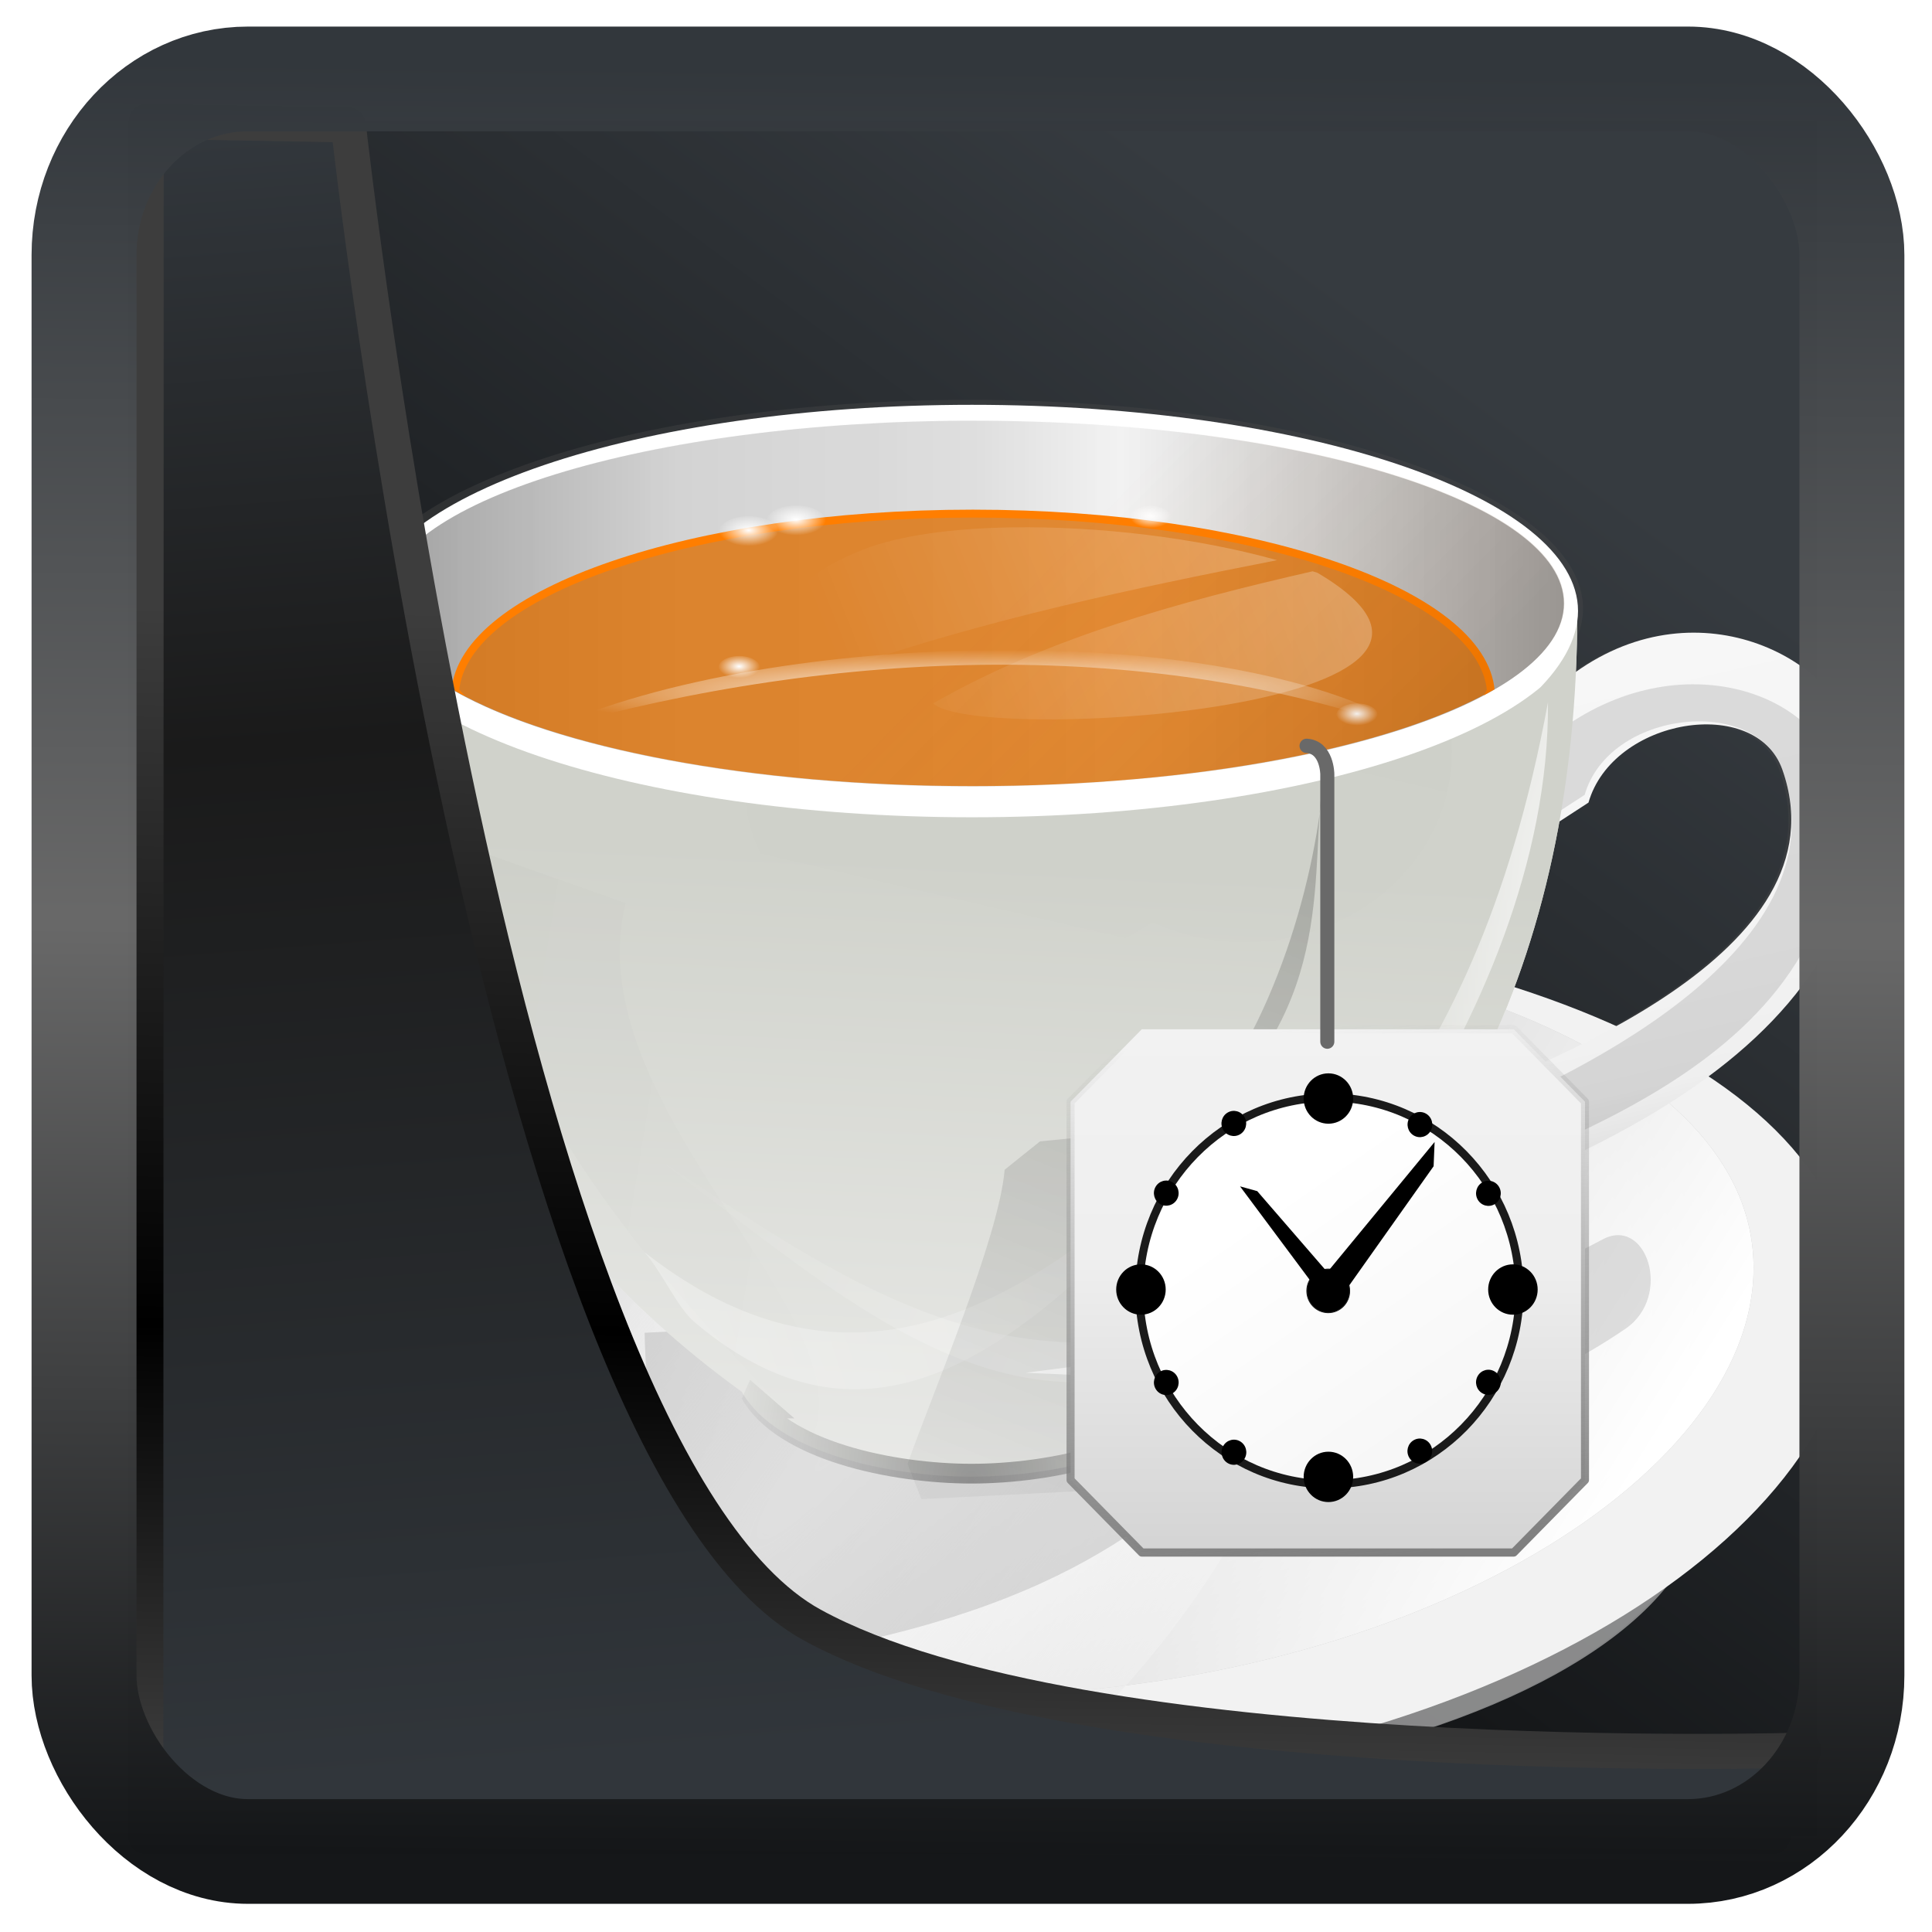 <?xml version="1.0" encoding="UTF-8" standalone="no"?>
<!-- Created with Inkscape (http://www.inkscape.org/) -->

<svg
   width="32"
   height="32"
   version="1.1"
   viewBox="0 0 32 32"
   id="svg22"
   xmlns:xlink="http://www.w3.org/1999/xlink"
   xmlns="http://www.w3.org/2000/svg"
   xmlns:svg="http://www.w3.org/2000/svg">
  <defs
     id="defs12">
    <linearGradient
       id="linearGradient917">
      <stop
         style="stop-color:#000000;stop-opacity:0.996"
         offset="0"
         id="stop913" />
      <stop
         style="stop-color:#353a3f;stop-opacity:0.996"
         offset="1"
         id="stop915" />
    </linearGradient>
    <linearGradient
       id="linearGradient1005-3-3"
       x1="5.253"
       x2="9.382"
       y1="15.383"
       y2="2.942"
       gradientTransform="matrix(1,0,0,1,1.632,-0.617)"
       gradientUnits="userSpaceOnUse">
      <stop
         stop-color="#fa8200"
         offset="0"
         id="stop2" />
      <stop
         stop-color="#ff9600"
         offset=".37"
         id="stop4" />
      <stop
         stop-color="#ffb400"
         offset="1"
         id="stop6" />
    </linearGradient>
    <filter
       id="filter4014"
       x="-0.062"
       y="-0.058"
       width="1.125"
       height="1.115"
       color-interpolation-filters="sRGB">
      <feGaussianBlur
         stdDeviation="1.094"
         id="feGaussianBlur9" />
    </filter>
    <linearGradient
       xlink:href="#linearGradient3487"
       id="linearGradient3403"
       gradientUnits="userSpaceOnUse"
       x1="6.949"
       y1="4.555"
       x2="11.215"
       y2="59.052" />
    <linearGradient
       id="linearGradient3487">
      <stop
         style="stop-color:#32373c;stop-opacity:1"
         offset="0"
         id="stop3481" />
      <stop
         id="stop3483"
         offset="0.368"
         style="stop-color:#1a1a1a;stop-opacity:1" />
      <stop
         style="stop-color:#31363b;stop-opacity:1"
         offset="1"
         id="stop3485" />
    </linearGradient>
    <linearGradient
       xlink:href="#linearGradient20604"
       id="linearGradient20558"
       gradientUnits="userSpaceOnUse"
       x1="25.802"
       y1="20.374"
       x2="25.111"
       y2="58.913" />
    <linearGradient
       id="linearGradient20604">
      <stop
         id="stop20598"
         offset="0"
         style="stop-color:#3d3d3d;stop-opacity:1" />
      <stop
         style="stop-color:#000000;stop-opacity:1"
         offset="0.618"
         id="stop20600" />
      <stop
         id="stop20602"
         offset="1"
         style="stop-color:#3d3d3d;stop-opacity:1" />
    </linearGradient>
    <filter
       style="color-interpolation-filters:sRGB"
       id="filter20720"
       x="-0.017"
       y="-0.016"
       width="1.034"
       height="1.033">
      <feGaussianBlur
         stdDeviation="0.147"
         id="feGaussianBlur20722" />
    </filter>
    <linearGradient
       gradientTransform="translate(0.361,-0.13)"
       xlink:href="#linearGradient4555"
       id="linearGradient4557"
       x1="43.5"
       y1="64.012"
       x2="44.142"
       y2="0.306"
       gradientUnits="userSpaceOnUse" />
    <linearGradient
       id="linearGradient4555">
      <stop
         style="stop-color:#141618;stop-opacity:1"
         offset="0"
         id="stop4551" />
      <stop
         id="stop4559"
         offset="0.518"
         style="stop-color:#686868;stop-opacity:1" />
      <stop
         style="stop-color:#31363b;stop-opacity:1"
         offset="1"
         id="stop4553" />
    </linearGradient>
    <filter
       style="color-interpolation-filters:sRGB"
       id="filter4601"
       x="-0.03"
       width="1.06"
       y="-0.03"
       height="1.06">
      <feGaussianBlur
         stdDeviation="0.015"
         id="feGaussianBlur4603" />
    </filter>
    <linearGradient
       xlink:href="#linearGradient917"
       id="linearGradient919"
       x1="7.401"
       y1="41.743"
       x2="33.063"
       y2="7.107"
       gradientUnits="userSpaceOnUse"
       gradientTransform="matrix(0.665,0,0,0.665,0.002,0.003)" />
    <filter
       id="filter6605"
       x="-0.016"
       y="-0.02"
       width="1.031"
       height="1.04">
      <feGaussianBlur
         stdDeviation="0.819"
         id="feGaussianBlur6607" />
    </filter>
    <radialGradient
       xlink:href="#linearGradient3995"
       id="radialGradient5159"
       gradientUnits="userSpaceOnUse"
       gradientTransform="matrix(1,0,0,0.476,238.201,220.86)"
       cx="113.773"
       cy="421.472"
       fx="113.773"
       fy="421.472"
       r="102.654" />
    <linearGradient
       id="linearGradient3995">
      <stop
         style="stop-color:#000000;stop-opacity:0;"
         offset="0"
         id="stop3997" />
      <stop
         style="stop-color:#000000;stop-opacity:1;"
         offset="1"
         id="stop3999" />
    </linearGradient>
    <linearGradient
       xlink:href="#linearGradient3158"
       id="linearGradient5161"
       gradientUnits="userSpaceOnUse"
       gradientTransform="translate(267.929,9.843)"
       x1="91.177"
       y1="425.956"
       x2="91.177"
       y2="354.963" />
    <linearGradient
       id="linearGradient3158">
      <stop
         style="stop-color:#f5f5f5;stop-opacity:1;"
         offset="0"
         id="stop3160" />
      <stop
         style="stop-color:#d0d2cb;stop-opacity:1;"
         offset="1"
         id="stop3162" />
    </linearGradient>
    <radialGradient
       xlink:href="#linearGradient3180"
       id="radialGradient5163"
       gradientUnits="userSpaceOnUse"
       gradientTransform="matrix(0.432,0,0,0.7,48.501,129.749)"
       cx="85.438"
       cy="511.891"
       fx="85.438"
       fy="511.891"
       r="78.938" />
    <linearGradient
       id="linearGradient3180">
      <stop
         style="stop-color:#000000;stop-opacity:1;"
         offset="0"
         id="stop3182" />
      <stop
         style="stop-color:#000000;stop-opacity:0"
         offset="1"
         id="stop3184" />
    </linearGradient>
    <clipPath
       clipPathUnits="userSpaceOnUse"
       id="clipPath3242">
      <path
         id="path3244"
         d="m 55.688,476.985 c 4.518,7.826 19.423,10.75 29.75,10.75 10.327,10e-6 25.232,-2.924 29.75,-10.75 -24.211,-41.934 -42.235,-39.066 -59.5,0 z"
         style="fill:url(#linearGradient3246);fill-opacity:1;fill-rule:evenodd;stroke:none;stroke-width:1px;stroke-linecap:butt;stroke-linejoin:miter;stroke-opacity:1" />
    </clipPath>
    <filter
       id="filter3308"
       x="-0.044"
       y="-0.056"
       width="1.088"
       height="1.112">
      <feGaussianBlur
         stdDeviation="1.659"
         id="feGaussianBlur3310" />
    </filter>
    <linearGradient
       xlink:href="#linearGradient3180"
       id="linearGradient5165"
       gradientUnits="userSpaceOnUse"
       x1="15.7"
       y1="373.836"
       x2="47.812"
       y2="379.249" />
    <clipPath
       clipPathUnits="userSpaceOnUse"
       id="clipPath3753">
      <path
         id="path3755"
         d="m 10.827,344.157 c 2.553,27.852 16.271,47.474 25.1,56.597 30.045,20.541 2.661,-30.933 4.922,-52.168 1.168,-4.199 -19.658,-18.248 -30.021,-4.429 z"
         style="opacity:0.319;fill:#000000;fill-opacity:1;fill-rule:evenodd;stroke:none;stroke-width:1px;stroke-linecap:butt;stroke-linejoin:miter;stroke-opacity:1" />
    </clipPath>
    <filter
       x="-0.434"
       width="1.868"
       y="-0.176"
       height="1.352"
       id="filter3744">
      <feGaussianBlur
         stdDeviation="3.761"
         id="feGaussianBlur3746" />
    </filter>
    <linearGradient
       xlink:href="#linearGradient3180"
       id="linearGradient5167"
       gradientUnits="userSpaceOnUse"
       gradientTransform="translate(267.929,9.843)"
       x1="125.089"
       y1="277.115"
       x2="101.922"
       y2="379.482" />
    <filter
       id="filter3905"
       x="-0.015"
       y="-0.045"
       width="1.029"
       height="1.09">
      <feGaussianBlur
         stdDeviation="0.554"
         id="feGaussianBlur3907" />
    </filter>
    <radialGradient
       xlink:href="#linearGradient4007"
       id="radialGradient5169"
       gradientUnits="userSpaceOnUse"
       gradientTransform="matrix(2.309,-2.989,-0.412,3.464,73.853,-835.762)"
       cx="81.205"
       cy="437.665"
       fx="81.205"
       fy="437.665"
       r="38.88" />
    <linearGradient
       id="linearGradient4007">
      <stop
         style="stop-color:#ffffff;stop-opacity:1;"
         offset="0"
         id="stop4009" />
      <stop
         id="stop4049"
         offset="0.5"
         style="stop-color:#eeeeee;stop-opacity:0.651;" />
      <stop
         style="stop-color:#dedede;stop-opacity:0;"
         offset="1"
         id="stop4011" />
    </linearGradient>
    <clipPath
       clipPathUnits="userSpaceOnUse"
       id="clipPath4015">
      <path
         style="opacity:0.227;fill:#dedede;fill-opacity:1;stroke:none;stroke-width:2.6;stroke-linecap:butt;stroke-linejoin:miter;stroke-miterlimit:4;stroke-dashoffset:1.088;stroke-opacity:1"
         d="m 73.338,392.019 c -43.297,0 -73.088,12.845 -64.376,33.747 8.712,20.902 52.647,41.99 95.944,41.99 43.297,0 69.652,-21.088 60.94,-41.99 -8.712,-20.902 -49.211,-33.747 -92.508,-33.747 z"
         id="path4017" />
    </clipPath>
    <filter
       id="filter4043"
       x="-0.054"
       y="-0.048"
       width="1.108"
       height="1.096">
      <feGaussianBlur
         stdDeviation="1.756"
         id="feGaussianBlur4045" />
    </filter>
    <linearGradient
       xlink:href="#linearGradient4054"
       id="linearGradient5171"
       gradientUnits="userSpaceOnUse"
       gradientTransform="translate(238.201)"
       x1="185.817"
       y1="466.016"
       x2="82.098"
       y2="399.199" />
    <linearGradient
       id="linearGradient4054">
      <stop
         style="stop-color:#ffffff;stop-opacity:1;"
         offset="0"
         id="stop4056" />
      <stop
         style="stop-color:#ffffff;stop-opacity:0;"
         offset="1"
         id="stop4058" />
    </linearGradient>
    <filter
       id="filter4082"
       x="-0.018"
       y="-0.045"
       width="1.037"
       height="1.091">
      <feGaussianBlur
         stdDeviation="0.998"
         id="feGaussianBlur4084" />
    </filter>
    <linearGradient
       xlink:href="#linearGradient4969"
       id="linearGradient5173"
       gradientUnits="userSpaceOnUse"
       gradientTransform="translate(-197.845)"
       x1="896.699"
       y1="334.945"
       x2="912.867"
       y2="406.607" />
    <linearGradient
       id="linearGradient4969">
      <stop
         id="stop4971"
         offset="0"
         style="stop-color:#f7f7f7;stop-opacity:1;" />
      <stop
         style="stop-color:#f4f4f4;stop-opacity:1;"
         offset="0.5"
         id="stop4973" />
      <stop
         id="stop4975"
         offset="0.75"
         style="stop-color:#efefef;stop-opacity:1;" />
      <stop
         id="stop4977"
         offset="1"
         style="stop-color:#cbcbcb;stop-opacity:1;" />
    </linearGradient>
    <clipPath
       clipPathUnits="userSpaceOnUse"
       id="clipPath4981">
      <path
         id="path4983"
         d="m 879.966,354.984 -0.492,4.922 5.414,-3.445 c 3.129,-10.7 21.657,-13.685 25.1,-4.183 8.462,23.357 -31.724,37.587 -45.032,42.817 l -10.089,16.733 c 24.176,-8.142 71.805,-23.557 64.964,-62.257 -1.951,-11.037 -20.434,-20.95 -36.665,-9.597 z"
         style="opacity:1;fill:url(#linearGradient4985);fill-opacity:1;fill-rule:evenodd;stroke:none;stroke-width:1px;stroke-linecap:butt;stroke-linejoin:miter;stroke-opacity:1" />
    </clipPath>
    <filter
       id="filter4965"
       x="-0.064"
       y="-0.059"
       width="1.128"
       height="1.119">
      <feGaussianBlur
         stdDeviation="1.689"
         id="feGaussianBlur4967" />
    </filter>
    <linearGradient
       xlink:href="#linearGradient3158"
       id="linearGradient5175"
       gradientUnits="userSpaceOnUse"
       gradientTransform="translate(267.929,9.843)"
       x1="85.438"
       y1="471.893"
       x2="91.177"
       y2="354.963" />
    <radialGradient
       xlink:href="#linearGradient3180"
       id="radialGradient5177"
       gradientUnits="userSpaceOnUse"
       gradientTransform="matrix(0.432,0,0,0.7,48.501,129.749)"
       cx="85.438"
       cy="511.891"
       fx="85.438"
       fy="511.891"
       r="78.938" />
    <clipPath
       clipPathUnits="userSpaceOnUse"
       id="clipPath1186">
      <path
         id="path1184"
         d="m 55.688,476.985 c 4.518,7.826 19.423,10.75 29.75,10.75 10.327,10e-6 25.232,-2.924 29.75,-10.75 -24.211,-41.934 -42.235,-39.066 -59.5,0 z"
         style="fill:url(#linearGradient3246);fill-opacity:1;fill-rule:evenodd;stroke:none;stroke-width:1px;stroke-linecap:butt;stroke-linejoin:miter;stroke-opacity:1" />
    </clipPath>
    <linearGradient
       xlink:href="#linearGradient3180"
       id="linearGradient5179"
       gradientUnits="userSpaceOnUse"
       x1="0.75"
       y1="367.772"
       x2="47.812"
       y2="379.249" />
    <clipPath
       clipPathUnits="userSpaceOnUse"
       id="clipPath1201">
      <path
         id="path1199"
         d="m 10.827,344.157 c 2.553,27.852 16.271,47.474 25.1,56.597 30.045,20.541 2.661,-30.933 4.922,-52.168 1.168,-4.199 -19.658,-18.248 -30.021,-4.429 z"
         style="opacity:0.319;fill:#000000;fill-opacity:1;fill-rule:evenodd;stroke:none;stroke-width:1px;stroke-linecap:butt;stroke-linejoin:miter;stroke-opacity:1" />
    </clipPath>
    <linearGradient
       xlink:href="#linearGradient4054"
       id="linearGradient5183"
       gradientUnits="userSpaceOnUse"
       gradientTransform="translate(-94.493)"
       x1="488.214"
       y1="440.521"
       x2="405.533"
       y2="401.246" />
    <filter
       id="filter4112"
       x="-0.021"
       y="-0.059"
       width="1.042"
       height="1.117">
      <feGaussianBlur
         stdDeviation="0.718"
         id="feGaussianBlur4114" />
    </filter>
    <linearGradient
       xlink:href="#linearGradient4054"
       id="linearGradient5185"
       gradientUnits="userSpaceOnUse"
       gradientTransform="translate(-332.694)"
       x1="488.214"
       y1="440.521"
       x2="405.533"
       y2="401.246" />
    <filter
       x="-0.061"
       width="1.121"
       y="-0.408"
       height="1.816"
       id="filter4178">
      <feGaussianBlur
         stdDeviation="0.562"
         id="feGaussianBlur4180" />
    </filter>
    <radialGradient
       xlink:href="#linearGradient4054"
       id="radialGradient5187"
       gradientUnits="userSpaceOnUse"
       gradientTransform="matrix(0.996,0.09,-0.36,3.977,374.077,-1141.662)"
       cx="189.808"
       cy="375.149"
       fx="189.808"
       fy="375.149"
       r="27.057" />
    <clipPath
       clipPathUnits="userSpaceOnUse"
       id="clipPath4403">
      <path
         style="fill:#ffffff;fill-opacity:1;stroke:none;stroke-width:4;stroke-linecap:butt;stroke-linejoin:miter;stroke-miterlimit:4;stroke-dasharray:none;stroke-dashoffset:1.088;stroke-opacity:1"
         d="m 353.21,-62.549 c -43.222,0 -78.281,11.686 -78.281,26.094 0,14.407 35.059,30.997 78.281,30.997 43.222,10e-6 78.312,-16.59 78.312,-30.997 -10e-6,-14.407 -35.09,-26.094 -78.312,-26.094 z"
         id="path4405" />
    </clipPath>
    <filter
       id="filter4483"
       x="-0.012"
       y="-0.035"
       width="1.023"
       height="1.069">
      <feGaussianBlur
         stdDeviation="0.765"
         id="feGaussianBlur4485" />
    </filter>
    <linearGradient
       xlink:href="#linearGradient4218"
       id="linearGradient5189"
       gradientUnits="userSpaceOnUse"
       gradientTransform="translate(238.201,3.518)"
       x1="38.837"
       y1="329.203"
       x2="191.493"
       y2="329.203" />
    <linearGradient
       id="linearGradient4218">
      <stop
         style="stop-color:#a1a1a1;stop-opacity:1;"
         offset="0"
         id="stop4220" />
      <stop
         id="stop4228"
         offset="0.25"
         style="stop-color:#d3d3d3;stop-opacity:1;" />
      <stop
         id="stop4226"
         offset="0.5"
         style="stop-color:#dedede;stop-opacity:1;" />
      <stop
         style="stop-color:#f2f2f2;stop-opacity:1;"
         offset="0.625"
         id="stop4232" />
      <stop
         style="stop-color:#d7d7d7;stop-opacity:1;"
         offset="0.75"
         id="stop4230" />
      <stop
         style="stop-color:#a1a1a1;stop-opacity:1;"
         offset="1"
         id="stop4222" />
    </linearGradient>
    <filter
       id="filter4515"
       x="-0.003"
       y="-0.013"
       width="1.007"
       height="1.025">
      <feGaussianBlur
         stdDeviation="0.182"
         id="feGaussianBlur4517" />
    </filter>
    <radialGradient
       xlink:href="#linearGradient4054"
       id="radialGradient5193"
       gradientUnits="userSpaceOnUse"
       gradientTransform="matrix(1,0,0,0.094,0,310.931)"
       cx="354.771"
       cy="343.229"
       fx="354.771"
       fy="343.229"
       r="56.351" />
    <filter
       x="-0.019"
       width="1.038"
       y="-0.204"
       height="1.409"
       id="filter4578">
      <feGaussianBlur
         stdDeviation="0.903"
         id="feGaussianBlur4580" />
    </filter>
    <clipPath
       clipPathUnits="userSpaceOnUse"
       id="clipPath4642">
      <path
         id="path4644"
         d="m 353.351,309.564 c -42.135,0 -76.313,10.365 -76.313,23.143 0,12.778 34.178,23.17 76.313,23.17 42.135,1e-5 76.344,-10.392 76.344,-23.17 0,-12.778 -34.208,-23.143 -76.344,-23.143 z"
         style="opacity:0.308;fill:url(#linearGradient4646);fill-opacity:1;stroke:none;stroke-width:4;stroke-linecap:butt;stroke-linejoin:miter;stroke-miterlimit:4;stroke-dasharray:none;stroke-dashoffset:1.088;stroke-opacity:1;filter:url(#filter4515)"
         transform="matrix(1.002,0,0,1,449.709,-2.627)" />
    </clipPath>
    <filter
       id="filter4638"
       x="-0.027"
       y="-0.098"
       width="1.054"
       height="1.196">
      <feGaussianBlur
         stdDeviation="1.298"
         id="feGaussianBlur4640" />
    </filter>
    <radialGradient
       xlink:href="#linearGradient4054"
       id="radialGradient5195"
       gradientUnits="userSpaceOnUse"
       gradientTransform="matrix(1,0,0,0.545,0,153.75)"
       cx="773.415"
       cy="338.251"
       fx="773.415"
       fy="338.251"
       r="2.707" />
    <filter
       id="filter4878"
       x="-0.017"
       y="-0.031"
       width="1.034"
       height="1.062">
      <feGaussianBlur
         stdDeviation="0.038"
         id="feGaussianBlur4880" />
    </filter>
    <radialGradient
       xlink:href="#linearGradient4054"
       id="radialGradient5197"
       gradientUnits="userSpaceOnUse"
       gradientTransform="matrix(1,0,0,0.545,0,153.75)"
       cx="773.415"
       cy="338.251"
       fx="773.415"
       fy="338.251"
       r="2.707" />
    <radialGradient
       xlink:href="#linearGradient4054"
       id="radialGradient5199"
       gradientUnits="userSpaceOnUse"
       gradientTransform="matrix(1,0,0,0.545,0,153.75)"
       cx="773.415"
       cy="338.251"
       fx="773.415"
       fy="338.251"
       r="2.707" />
    <radialGradient
       xlink:href="#linearGradient4054"
       id="radialGradient5201"
       gradientUnits="userSpaceOnUse"
       gradientTransform="matrix(1,0,0,0.545,0,153.75)"
       cx="773.415"
       cy="338.251"
       fx="773.415"
       fy="338.251"
       r="2.707" />
    <radialGradient
       xlink:href="#linearGradient4054"
       id="radialGradient5203"
       gradientUnits="userSpaceOnUse"
       gradientTransform="matrix(1,0,0,0.545,0,153.75)"
       cx="773.415"
       cy="338.251"
       fx="773.415"
       fy="338.251"
       r="2.707" />
    <linearGradient
       xlink:href="#linearGradient4910"
       id="linearGradient5205"
       gradientUnits="userSpaceOnUse"
       x1="398.923"
       y1="360.402"
       x2="364.386"
       y2="325.804" />
    <linearGradient
       id="linearGradient4910">
      <stop
         style="stop-color:#572b00;stop-opacity:1;"
         offset="0"
         id="stop4912" />
      <stop
         style="stop-color:#de6e00;stop-opacity:0;"
         offset="1"
         id="stop4914" />
    </linearGradient>
    <linearGradient
       xlink:href="#linearGradient4054"
       id="linearGradient5207"
       gradientUnits="userSpaceOnUse"
       gradientTransform="matrix(1,0,0,-1,0,1052.362)"
       x1="469.344"
       y1="749.654"
       x2="341.898"
       y2="698.166" />
    <filter
       id="filter4937"
       x="-0.008"
       y="-0.026"
       width="1.017"
       height="1.051">
      <feGaussianBlur
         stdDeviation="0.26"
         id="feGaussianBlur4939" />
    </filter>
    <linearGradient
       xlink:href="#linearGradient3180"
       id="linearGradient5363"
       x1="91.786"
       y1="47.533"
       x2="67.671"
       y2="108.314"
       gradientUnits="userSpaceOnUse" />
    <filter
       id="filter5353"
       x="-0.046"
       y="-0.028"
       width="1.092"
       height="1.055">
      <feGaussianBlur
         stdDeviation="0.586"
         id="feGaussianBlur5355" />
    </filter>
    <linearGradient
       xlink:href="#linearGradient4969"
       id="linearGradient5307"
       gradientUnits="userSpaceOnUse"
       gradientTransform="matrix(0.497,0,0,0.497,-20.636,88.991)"
       x1="242.854"
       y1="-187.779"
       x2="242.854"
       y2="6.17" />
    <linearGradient
       xlink:href="#linearGradient5365"
       id="linearGradient5371"
       x1="97.536"
       y1="86.327"
       x2="93.984"
       y2="54.06"
       gradientUnits="userSpaceOnUse" />
    <linearGradient
       id="linearGradient5365">
      <stop
         style="stop-color:#7f7f7f;stop-opacity:1;"
         offset="0"
         id="stop5367" />
      <stop
         style="stop-color:#7f7f7f;stop-opacity:0;"
         offset="1"
         id="stop5369" />
    </linearGradient>
    <linearGradient
       xlink:href="#linearGradient3911"
       id="linearGradient5317"
       x1="217.031"
       y1="2.009"
       x2="270.233"
       y2="80.305"
       gradientUnits="userSpaceOnUse" />
    <linearGradient
       id="linearGradient3911">
      <stop
         style="stop-color:#ffffff;stop-opacity:1;"
         offset="0"
         id="stop3913" />
      <stop
         id="stop3919"
         offset="0.5"
         style="stop-color:#f4f4f4;stop-opacity:1;" />
      <stop
         style="stop-color:#efefef;stop-opacity:1;"
         offset="0.75"
         id="stop3921" />
      <stop
         style="stop-color:#cbcbcb;stop-opacity:1;"
         offset="1"
         id="stop3915" />
    </linearGradient>
    <linearGradient
       xlink:href="#linearGradient4054"
       id="linearGradient6617"
       x1="51.853"
       y1="83.456"
       x2="9.048"
       y2="68.491"
       gradientUnits="userSpaceOnUse" />
    <filter
       id="filter6627"
       x="-0.017"
       y="-0.018"
       width="1.034"
       height="1.036">
      <feGaussianBlur
         stdDeviation="0.178"
         id="feGaussianBlur6629" />
    </filter>
    <linearGradient
       xlink:href="#linearGradient3180"
       id="linearGradient16337"
       gradientUnits="userSpaceOnUse"
       gradientTransform="translate(267.929,9.843)"
       x1="125.089"
       y1="277.115"
       x2="101.922"
       y2="379.482" />
    <linearGradient
       xlink:href="#linearGradient4218"
       id="linearGradient16339"
       gradientUnits="userSpaceOnUse"
       gradientTransform="translate(238.201,3.518)"
       x1="38.837"
       y1="329.203"
       x2="191.493"
       y2="329.203" />
  </defs>
  <rect
     style="display:inline;fill:url(#linearGradient919);fill-opacity:1;fill-rule:evenodd;stroke:none;stroke-width:0.617;stroke-linejoin:round;stroke-miterlimit:7.8"
     id="rect1192"
     width="27.985"
     height="28.401"
     x="2.106"
     y="2.01"
     ry="0" />
  <g
     id="g1105"
     transform="matrix(0.233,0,0,0.237,1.229,3.013)">
    <path
       style="opacity:0.597;fill:#4b4b4b;fill-opacity:1;stroke:none;stroke-width:5;stroke-linecap:butt;stroke-linejoin:miter;stroke-miterlimit:4;stroke-dasharray:none;stroke-dashoffset:1.088;stroke-opacity:1;filter:url(#filter6605)"
       d="m 63.63,15.234 c -24.07,0 -43.594,6.542 -43.594,14.594 0,0.82 0.205,1.623 0.594,2.406 0.213,8.919 1.73,16.927 4.438,24.062 -14.642,4.633 -24.063,12.187 -24.063,21.906 0,7.306 5.327,14.641 14.188,20.594 7.368,8.162 26.38,13.969 48.656,13.969 22.92,0 42.368,-6.154 49.25,-14.687 8.245,-5.822 13.188,-12.855 13.188,-19.875 -10e-6,-6.162 -3.81,-11.429 -10.312,-15.656 7.313,-5.312 12.469,-12.629 10.656,-22.938 -1.068,-6.071 -11.175,-11.526 -20.062,-5.344 0.031,-0.661 0.046,-1.329 0.062,-2 0.4,-0.794 0.625,-1.606 0.625,-2.438 0,-8.052 -19.555,-14.594 -43.625,-14.594 z m 51.781,22.719 c 2.594,-0.123 4.986,0.864 5.812,3.156 2.823,7.834 -4.214,13.78 -11.812,17.906 -2.226,-0.989 -4.648,-1.906 -7.219,-2.719 1.378,-3.631 2.473,-7.476 3.219,-11.562 l 2.062,-1.312 c 0.966,-3.32 4.603,-5.31 7.938,-5.469 z"
       id="path5375" />
    <g
       id="g5123"
       transform="matrix(0.549,0,0,0.552,-130.21,-153.826)">
      <ellipse
         transform="matrix(1,0,0,0.949,235.417,15.312)"
         id="path4184"
         style="opacity:0.597;fill:#cacaca;fill-opacity:1;stroke:none;stroke-width:5;stroke-linecap:butt;stroke-linejoin:miter;stroke-miterlimit:4;stroke-dasharray:none;stroke-dashoffset:1.088;stroke-opacity:1"
         cx="118.321"
         cy="451.708"
         rx="94.657"
         ry="41.064" />
      <path
         style="fill:#f2f2f2;fill-opacity:1;stroke:none;stroke-width:2.6;stroke-linecap:butt;stroke-linejoin:miter;stroke-miterlimit:4;stroke-dashoffset:1.088;stroke-opacity:1"
         d="m 353.366,371.219 c -63.027,0 -114.188,18.698 -114.188,49.125 0,30.427 51.161,61.125 114.188,61.125 63.027,0 114.188,-30.698 114.188,-61.125 -2e-5,-30.427 -51.161,-49.125 -114.188,-49.125 z"
         id="path4005" />
      <path
         style="opacity:0.227;fill:url(#radialGradient5159);fill-opacity:1;stroke:none;stroke-width:2.6;stroke-linecap:butt;stroke-linejoin:miter;stroke-miterlimit:4;stroke-dashoffset:1.088;stroke-opacity:1"
         d="m 351.974,372.611 c -56.661,0 -102.654,16.574 -102.654,43.543 0,26.969 45.993,54.179 102.654,54.179 56.661,0 102.654,-27.21 102.654,-54.179 -10e-6,-26.969 -45.993,-43.543 -102.654,-43.543 z"
         id="path3973" />
      <path
         id="path2171"
         d="m 274.929,333.031 c 0,44.58 17.588,76.838 48.688,98.812 4.518,7.826 19.423,10.75 29.75,10.75 10.327,10e-6 25.232,-2.924 29.75,-10.75 31.099,-21.974 48.688,-54.233 48.688,-98.812 l -78.438,2.281 z"
         style="fill:url(#linearGradient5161);fill-opacity:1;fill-rule:evenodd;stroke:none;stroke-width:1px;stroke-linecap:butt;stroke-linejoin:miter;stroke-opacity:1" />
      <path
         transform="translate(267.929,-45.77)"
         clip-path="url(#clipPath3242)"
         id="path3178"
         d="m 55.688,476.985 c 4.518,7.826 19.423,10.75 29.75,10.75 10.327,10e-6 25.232,-2.924 29.75,-10.75 171.864,-134.721 -230.157,-144.859 -59.5,0 z"
         style="fill:none;fill-opacity:1;fill-rule:evenodd;stroke:url(#radialGradient5163);stroke-width:2.6;stroke-linecap:butt;stroke-linejoin:miter;stroke-miterlimit:4;stroke-dasharray:none;stroke-opacity:1;filter:url(#filter3308)" />
      <path
         transform="translate(267.929,9.843)"
         clip-path="url(#clipPath3753)"
         id="path3460"
         d="m 15.866,348.209 c -1.82,21.746 11.703,39.543 19.713,51.253 5.278,-10.628 -14.278,-28.847 -8.761,-46.434 z"
         style="opacity:0.227;fill:url(#linearGradient5165);fill-opacity:1;fill-rule:evenodd;stroke:none;stroke-width:1px;stroke-linecap:butt;stroke-linejoin:miter;stroke-opacity:1;filter:url(#filter3744)" />
      <path
         id="path3757"
         d="m 415.491,348.937 c -14.313,6.259 -36.887,10.313 -62.281,10.312 -10.284,0 -20.096,-0.67 -29.094,-1.875 1.205,11.833 14.796,21.156 31.344,21.156 8.229,-1e-5 15.71,-2.317 21.312,-6.094 3.59,1.596 7.602,2.531 11.875,2.531 14.862,10e-6 26.938,-10.843 26.938,-24.219 0,-0.606 -0.045,-1.218 -0.094,-1.812 z"
         style="opacity:0.227;fill:url(#linearGradient16337);fill-opacity:1;stroke:none;stroke-width:2.6;stroke-linecap:butt;stroke-linejoin:miter;stroke-miterlimit:4;stroke-dasharray:none;stroke-dashoffset:1.088;stroke-opacity:1;filter:url(#filter3905)" />
      <ellipse
         clip-path="url(#clipPath4015)"
         transform="matrix(1.456,0,-0.607,1.456,484.464,-199.442)"
         id="path4003"
         style="fill:url(#radialGradient5169);fill-opacity:1;stroke:none;stroke-width:5;stroke-linecap:butt;stroke-linejoin:miter;stroke-miterlimit:4;stroke-dasharray:none;stroke-dashoffset:1.088;stroke-opacity:1;filter:url(#filter4043)"
         cx="81.205"
         cy="437.665"
         rx="38.88"
         ry="43.801" />
      <path
         id="path4052"
         d="m 351.974,372.611 c -56.661,0 -102.654,16.574 -102.654,43.543 0,26.969 45.993,54.179 102.654,54.179 56.661,0 102.654,-27.21 102.654,-54.179 -10e-6,-26.969 -45.993,-43.543 -102.654,-43.543 z"
         style="fill:url(#linearGradient5171);fill-opacity:1;stroke:none;stroke-width:2.6;stroke-linecap:butt;stroke-linejoin:miter;stroke-miterlimit:4;stroke-dashoffset:1.088;stroke-opacity:1" />
      <path
         id="path4064"
         d="m 311.039,424.377 c 0.293,14.441 3.21,28.508 21.655,40.356 37,-6.797 46.488,-18.909 61.027,-30.698 18.235,3.69 33.665,-3.084 44.294,-10.151 6.189,-4.115 2.767,-14.324 -2.953,-11.319 -13.596,7.142 -29.489,13.284 -45.278,7.874 z"
         style="opacity:0.564;fill:#9d9d9d;fill-opacity:1;fill-rule:evenodd;stroke:none;stroke-width:1px;stroke-linecap:butt;stroke-linejoin:miter;stroke-opacity:1;filter:url(#filter4082)" />
      <g
         transform="translate(-253.79,0.792)"
         id="g4989">
        <path
           style="opacity:1;fill:url(#linearGradient5173);fill-opacity:1;fill-rule:evenodd;stroke:none;stroke-width:1px;stroke-linecap:butt;stroke-linejoin:miter;stroke-opacity:1"
           d="m 682.121,354.984 -0.492,4.922 5.414,-3.445 c 3.129,-10.7 21.657,-13.685 25.1,-4.183 8.462,23.357 -31.724,37.587 -45.032,42.817 l -10.089,16.733 c 24.176,-8.142 71.805,-23.557 64.964,-62.257 -1.951,-11.037 -20.434,-20.95 -36.665,-9.597 z"
           id="path4941" />
        <path
           id="path4951"
           d="m 879.474,354 -0.492,4.922 5.414,-3.445 c 3.129,-10.7 22.149,-12.701 25.592,-3.199 8.462,23.357 -29.263,39.802 -42.571,45.032 l -13.534,12.55 c 23.941,-9.436 65.986,-19.968 63.241,-55.367 -0.867,-11.175 -19.449,-18.736 -35.681,-7.382 z"
           style="opacity:0.363;fill:#1f1f1f;fill-opacity:1;fill-rule:evenodd;stroke:none;stroke-width:1px;stroke-linecap:butt;stroke-linejoin:miter;stroke-opacity:1;filter:url(#filter4965)"
           clip-path="url(#clipPath4981)"
           transform="translate(-197.845)" />
      </g>
      <path
         style="fill:url(#linearGradient5175);fill-opacity:1;fill-rule:evenodd;stroke:none;stroke-width:1px;stroke-linecap:butt;stroke-linejoin:miter;stroke-opacity:1"
         d="m 274.929,333.031 c 0,44.58 17.588,76.838 48.688,98.812 4.518,7.826 19.423,10.75 29.75,10.75 10.327,10e-6 25.232,-2.924 29.75,-10.75 31.099,-21.974 48.688,-54.233 48.688,-98.812 l -78.438,2.281 z"
         id="path3927" />
      <path
         style="opacity:0.575;fill:none;fill-opacity:1;fill-rule:evenodd;stroke:url(#radialGradient5177);stroke-width:5;stroke-linecap:butt;stroke-linejoin:miter;stroke-miterlimit:4;stroke-dasharray:none;stroke-opacity:1;filter:url(#filter3308)"
         d="m 55.688,476.985 c 4.518,7.826 19.423,10.75 29.75,10.75 10.327,10e-6 25.232,-2.924 29.75,-10.75 171.864,-134.721 -230.157,-144.859 -59.5,0 z"
         id="path3931"
         clip-path="url(#clipPath3242)"
         transform="translate(267.929,-44.27)" />
      <path
         style="opacity:0.147;fill:url(#linearGradient5179);fill-opacity:1;fill-rule:evenodd;stroke:none;stroke-width:1px;stroke-linecap:butt;stroke-linejoin:miter;stroke-opacity:1;filter:url(#filter3744)"
         d="m 15.866,348.209 c -1.82,21.746 11.703,39.543 19.713,51.253 5.278,-10.628 -14.278,-28.847 -8.761,-46.434 z"
         id="path3933"
         clip-path="url(#clipPath3753)"
         transform="matrix(1.768,0,0.186,1.461,195.489,-145.781)" />
      <path
         style="opacity:0.121;fill:url(#linearGradient5167);fill-opacity:1;stroke:none;stroke-width:2.6;stroke-linecap:butt;stroke-linejoin:miter;stroke-miterlimit:4;stroke-dasharray:none;stroke-dashoffset:1.088;stroke-opacity:1;filter:url(#filter3905)"
         d="m 415.491,348.937 c -14.313,6.259 -36.887,10.313 -62.281,10.312 -10.284,0 -20.096,-0.67 -29.094,-1.875 1.205,11.833 14.796,21.156 31.344,21.156 8.229,-1e-5 15.71,-2.317 21.312,-6.094 3.59,1.596 7.602,2.531 11.875,2.531 14.862,10e-6 26.938,-10.843 26.938,-24.219 0,-0.606 -0.045,-1.218 -0.094,-1.812 z"
         id="path3935" />
      <path
         id="path4086"
         d="m 393.721,418.472 c -32.885,17.94 -58.482,-1.775 -82.681,-17.225 23.792,16.606 47.117,40.704 76.311,23.426 2.249,-1.331 4.043,-4.375 6.37,-6.2 z"
         style="opacity:0.597;fill:url(#linearGradient5183);fill-opacity:1;fill-rule:evenodd;stroke:none;stroke-width:1px;stroke-linecap:butt;stroke-linejoin:miter;stroke-opacity:1;filter:url(#filter4112)" />
      <path
         transform="matrix(-1.017,0,0,1.426,469.178,-182.565)"
         style="opacity:0.597;fill:url(#linearGradient5185);fill-opacity:1;fill-rule:evenodd;stroke:none;stroke-width:1px;stroke-linecap:butt;stroke-linejoin:miter;stroke-opacity:1;filter:url(#filter4112)"
         d="m 155.52,418.472 c -32.885,17.94 -58.482,-1.775 -82.681,-17.225 23.792,16.606 47.117,40.704 76.311,23.426 2.249,-1.331 4.043,-4.375 6.37,-6.2 z"
         id="path4116" />
      <path
         id="path4120"
         d="m 382.623,426.652 -10.614,3.306 -11.658,-0.522 z"
         style="fill:#ffffff;fill-opacity:1;fill-rule:evenodd;stroke:none;stroke-width:1px;stroke-linecap:butt;stroke-linejoin:miter;stroke-opacity:1;filter:url(#filter4178)" />
      <path
         id="path4186"
         d="m 428.007,344.558 c 0.301,40.112 -36.292,81.294 -49.312,86.15 l -4.801,0.97 c 19.923,-20.215 44.372,-35.364 54.112,-87.12 z"
         style="opacity:0.714;fill:url(#radialGradient5187);fill-opacity:1;fill-rule:evenodd;stroke:none;stroke-width:1px;stroke-linecap:butt;stroke-linejoin:miter;stroke-opacity:1" />
      <path
         transform="matrix(1.002,0,0,1,-0.488,369.44)"
         clip-path="url(#clipPath4403)"
         id="path2173"
         d="m 353.21,-63.245 c -43.798,0 -79.325,11.842 -79.325,26.442 0,14.599 35.527,26.473 79.325,26.473 43.798,10e-6 79.356,-11.874 79.356,-26.473 -1e-5,-14.599 -35.558,-26.442 -79.356,-26.442 z"
         style="fill:#ffffff;fill-opacity:1;stroke:none;stroke-width:4;stroke-linecap:butt;stroke-linejoin:miter;stroke-miterlimit:4;stroke-dasharray:none;stroke-dashoffset:1.088;stroke-opacity:1;filter:url(#filter4483)" />
      <path
         transform="matrix(1.002,0,0,1,-0.488,-0.658)"
         style="opacity:1;fill:url(#linearGradient16339);fill-opacity:1;stroke:none;stroke-width:4;stroke-linecap:butt;stroke-linejoin:miter;stroke-miterlimit:4;stroke-dasharray:none;stroke-dashoffset:1.088;stroke-opacity:1;filter:url(#filter4515)"
         d="m 353.351,309.564 c -42.135,0 -76.313,10.365 -76.313,23.143 0,12.778 34.178,23.17 76.313,23.17 42.135,1e-5 76.344,-10.392 76.344,-23.17 0,-12.778 -34.208,-23.143 -76.344,-23.143 z"
         id="path3923" />
      <path
         id="path4521"
         d="m 353.351,309.564 c -42.135,0 -76.313,10.365 -76.313,23.143 0,12.778 34.178,23.17 76.313,23.17 42.135,1e-5 76.344,-10.392 76.344,-23.17 0,-12.778 -34.208,-23.143 -76.344,-23.143 z"
         style="opacity:0.308;fill:url(#linearGradient5189);fill-opacity:1;stroke:none;stroke-width:4;stroke-linecap:butt;stroke-linejoin:miter;stroke-miterlimit:4;stroke-dasharray:none;stroke-dashoffset:1.088;stroke-opacity:1;filter:url(#filter4515)"
         transform="matrix(1.002,0,0,1,-0.433,-0.713)" />
      <path
         id="path4525"
         d="m 353.546,320.664 c -36.395,1e-5 -65.996,10.002 -67.031,22.469 13.001,7.168 38.144,12.031 67.031,12.031 28.887,1e-5 54.052,-4.863 67.062,-12.031 -1.036,-12.466 -30.668,-22.469 -67.062,-22.469 z"
         style="opacity:0.883;fill:#de6e00;fill-opacity:1;stroke:none;stroke-width:4;stroke-linecap:butt;stroke-linejoin:miter;stroke-miterlimit:4;stroke-dasharray:none;stroke-dashoffset:1.088;stroke-opacity:1;filter:url(#filter4515)" />
      <path
         id="path4532"
         d="m 298.42,348.039 c 37.846,-10.483 78.958,-11.663 112.703,0.492 -23.048,-14.672 -83.735,-13.44 -112.703,-0.492 z"
         style="fill:url(#radialGradient5193);fill-opacity:1;fill-rule:evenodd;stroke:none;stroke-width:1px;stroke-linecap:butt;stroke-linejoin:miter;stroke-opacity:1;filter:url(#filter4578)" />
      <path
         transform="translate(-450.142,1.914)"
         clip-path="url(#clipPath4642)"
         style="opacity:1;fill:none;fill-opacity:1;stroke:#ff7e00;stroke-width:1;stroke-linecap:butt;stroke-linejoin:miter;stroke-miterlimit:4;stroke-dasharray:none;stroke-dashoffset:1.088;stroke-opacity:1;filter:url(#filter4638)"
         d="m 803.688,318.75 c -36.395,10e-6 -65.996,10.002 -67.031,22.469 10.048,11.105 38.144,14.461 67.031,14.461 28.887,1e-5 57.99,0.582 67.062,-14.461 C 869.714,328.752 840.082,318.75 803.688,318.75 Z"
         id="path4590" />
      <ellipse
         transform="translate(-450.142,1.914)"
         id="path4648"
         style="opacity:1;fill:url(#radialGradient5195);fill-opacity:1;stroke:none;stroke-width:1;stroke-linecap:butt;stroke-linejoin:miter;stroke-miterlimit:4;stroke-dasharray:none;stroke-dashoffset:1.088;stroke-opacity:1;filter:url(#filter4878)"
         cx="773.415"
         cy="338.251"
         rx="2.707"
         ry="1.476" />
      <ellipse
         transform="translate(-370.142,7.914)"
         style="opacity:1;fill:url(#radialGradient5197);fill-opacity:1;stroke:none;stroke-width:1;stroke-linecap:butt;stroke-linejoin:miter;stroke-miterlimit:4;stroke-dasharray:none;stroke-dashoffset:1.088;stroke-opacity:1;filter:url(#filter4878)"
         id="path4890"
         cx="773.415"
         cy="338.251"
         rx="2.707"
         ry="1.476" />
      <ellipse
         style="opacity:1;fill:url(#radialGradient5199);fill-opacity:1;stroke:none;stroke-width:1;stroke-linecap:butt;stroke-linejoin:miter;stroke-miterlimit:4;stroke-dasharray:none;stroke-dashoffset:1.088;stroke-opacity:1;filter:url(#filter4878)"
         id="path4894"
         transform="matrix(1.43,0,0,1.352,-781.48,-134.329)"
         cx="773.415"
         cy="338.251"
         rx="2.707"
         ry="1.476" />
      <ellipse
         transform="matrix(1.43,0,0,1.352,-775.332,-135.681)"
         id="path4898"
         style="opacity:1;fill:url(#radialGradient5201);fill-opacity:1;stroke:none;stroke-width:1;stroke-linecap:butt;stroke-linejoin:miter;stroke-miterlimit:4;stroke-dasharray:none;stroke-dashoffset:1.088;stroke-opacity:1;filter:url(#filter4878)"
         cx="773.415"
         cy="338.251"
         rx="2.707"
         ry="1.476" />
      <ellipse
         style="opacity:1;fill:url(#radialGradient5203);fill-opacity:1;stroke:none;stroke-width:1;stroke-linecap:butt;stroke-linejoin:miter;stroke-miterlimit:4;stroke-dasharray:none;stroke-dashoffset:1.088;stroke-opacity:1;filter:url(#filter4878)"
         id="path4902"
         transform="translate(-396.842,-17.086)"
         cx="773.415"
         cy="338.251"
         rx="2.707"
         ry="1.476" />
      <path
         transform="matrix(1.002,0,0,1,-0.433,-0.713)"
         style="opacity:0.308;fill:url(#linearGradient5205);fill-opacity:1;stroke:none;stroke-width:4;stroke-linecap:butt;stroke-linejoin:miter;stroke-miterlimit:4;stroke-dasharray:none;stroke-dashoffset:1.088;stroke-opacity:1;filter:url(#filter4515)"
         d="m 353.351,309.564 c -42.135,0 -76.313,10.365 -76.313,23.143 0,12.778 34.178,23.17 76.313,23.17 42.135,1e-5 76.344,-10.392 76.344,-23.17 0,-12.778 -34.208,-23.143 -76.344,-23.143 z"
         id="path4908" />
      <path
         id="path4918"
         d="m 358.656,322.406 c -7.773,0.114 -14.689,1.032 -19.312,2.812 -12.827,4.94 -10.761,10.383 -2.156,14.969 18.002,-6.087 37.04,-10.049 55.75,-13.625 -10.469,-2.863 -23.236,-4.319 -34.281,-4.156 z m 38.875,5.562 c -17.27,3.862 -34.319,8.422 -49.125,16.719 5.362,5.168 79.671,0.767 49.75,-16.531 -0.2,-0.07 -0.422,-0.119 -0.625,-0.188 z"
         style="opacity:0.736;fill:url(#linearGradient5207);fill-opacity:1;fill-rule:evenodd;stroke:none;stroke-width:1px;stroke-linecap:butt;stroke-linejoin:miter;stroke-opacity:1;filter:url(#filter4937)" />
    </g>
    <path
       style="opacity:0.436;fill:url(#linearGradient5363);fill-opacity:1;fill-rule:evenodd;stroke:none;stroke-width:1px;stroke-linecap:butt;stroke-linejoin:miter;stroke-opacity:1;filter:url(#filter5353)"
       d="m 88.833,41.381 c -0.482,6.89 -3.367,17.749 -9.628,24.639 l -10.552,1.035 -2.513,1.983 c -0.392,4.736 -5.203,15.824 -6.902,20.56 l 0.984,2.461 24.608,-1.23 4.956,-26.776 -9.843,1.723 C 89.954,57.426 87.74,47.937 88.833,41.381 Z"
       id="path5319" />
    <g
       id="g5288"
       transform="matrix(1.151,0,0,1.151,-19.063,-3.29)">
      <path
         id="rect5209"
         d="m 82.497,54.308 h 22.973 l 4.399,4.399 v 22.973 l -4.399,4.399 H 82.497 L 78.098,81.68 V 58.707 Z"
         style="fill:url(#linearGradient5307);fill-opacity:1;stroke:url(#linearGradient5371);stroke-width:0.497;stroke-linecap:round;stroke-linejoin:round;stroke-miterlimit:4;stroke-dasharray:none;stroke-dashoffset:1.088;stroke-opacity:1" />
      <circle
         transform="matrix(0.497,0,0,0.497,-25.768,69.195)"
         id="path5220"
         style="opacity:1;fill:url(#linearGradient5317);fill-opacity:1;stroke:#1a1a1a;stroke-width:1;stroke-linecap:butt;stroke-linejoin:miter;stroke-miterlimit:4;stroke-dasharray:none;stroke-dashoffset:1.088;stroke-opacity:1"
         cx="241.154"
         cy="2.009"
         r="23.623" />
      <circle
         style="opacity:1;fill:#000000;fill-opacity:1;stroke:#1a1a1a;stroke-width:1;stroke-linecap:butt;stroke-linejoin:miter;stroke-miterlimit:4;stroke-dasharray:none;stroke-dashoffset:1.088;stroke-opacity:1"
         id="path5222"
         transform="matrix(0.056,0,0,0.056,80.508,70.081)"
         cx="241.154"
         cy="2.009"
         r="23.623" />
      <path
         id="path5224"
         d="m 93.617,69.46 c 0.611,-0.733 6.965,-8.309 6.965,-8.309 l -0.062,1.475 -5.803,8.056 z"
         style="fill:#000000;fill-opacity:1;fill-rule:evenodd;stroke:none;stroke-width:1px;stroke-linecap:butt;stroke-linejoin:miter;stroke-opacity:1" />
      <path
         style="fill:#000000;fill-opacity:1;fill-rule:evenodd;stroke:none;stroke-width:1px;stroke-linecap:butt;stroke-linejoin:miter;stroke-opacity:1"
         d="m 93.447,70.288 c -0.431,-0.566 -4.882,-6.441 -4.882,-6.441 l 1.062,0.29 4.891,5.555 z"
         id="path5226" />
      <circle
         transform="matrix(0.497,0,0,0.497,-24.424,69.684)"
         id="path5230"
         style="opacity:1;fill:#000000;fill-opacity:1;stroke:none;stroke-width:1;stroke-linecap:butt;stroke-linejoin:miter;stroke-miterlimit:4;stroke-dasharray:none;stroke-dashoffset:1.088;stroke-opacity:1"
         cx="238.324"
         cy="-22.475"
         r="3.076" />
      <circle
         style="opacity:1;fill:#000000;fill-opacity:1;stroke:none;stroke-width:1;stroke-linecap:butt;stroke-linejoin:miter;stroke-miterlimit:4;stroke-dasharray:none;stroke-dashoffset:1.088;stroke-opacity:1"
         id="path5232"
         transform="matrix(0.497,0,0,0.497,-24.424,92.657)"
         cx="238.324"
         cy="-22.475"
         r="3.076" />
      <circle
         style="opacity:1;fill:#000000;fill-opacity:1;stroke:none;stroke-width:1;stroke-linecap:butt;stroke-linejoin:miter;stroke-miterlimit:4;stroke-dasharray:none;stroke-dashoffset:1.088;stroke-opacity:1"
         id="path5234"
         transform="matrix(0,0.497,-0.497,0,94.248,-48.336)"
         cx="238.324"
         cy="-22.475"
         r="3.076" />
      <circle
         transform="matrix(0,0.497,-0.497,0,71.275,-48.336)"
         id="path5236"
         style="opacity:1;fill:#000000;fill-opacity:1;stroke:none;stroke-width:1;stroke-linecap:butt;stroke-linejoin:miter;stroke-miterlimit:4;stroke-dasharray:none;stroke-dashoffset:1.088;stroke-opacity:1"
         cx="238.324"
         cy="-22.475"
         r="3.076" />
      <circle
         transform="matrix(-0.124,0.215,-0.215,-0.124,128.624,21.718)"
         id="path5238"
         style="opacity:1;fill:#000000;fill-opacity:1;stroke:none;stroke-width:1;stroke-linecap:butt;stroke-linejoin:miter;stroke-miterlimit:4;stroke-dasharray:none;stroke-dashoffset:1.088;stroke-opacity:1"
         cx="238.324"
         cy="-22.475"
         r="3.076" />
      <circle
         style="opacity:1;fill:#000000;fill-opacity:1;stroke:none;stroke-width:1;stroke-linecap:butt;stroke-linejoin:miter;stroke-miterlimit:4;stroke-dasharray:none;stroke-dashoffset:1.088;stroke-opacity:1"
         id="path5240"
         transform="matrix(-0.124,0.215,-0.215,-0.124,108.729,10.231)"
         cx="238.324"
         cy="-22.475"
         r="3.076" />
      <circle
         style="opacity:1;fill:#000000;fill-opacity:1;stroke:none;stroke-width:1;stroke-linecap:butt;stroke-linejoin:miter;stroke-miterlimit:4;stroke-dasharray:none;stroke-dashoffset:1.088;stroke-opacity:1"
         id="path5242"
         transform="matrix(-0.215,0.124,-0.124,-0.215,148.121,45.538)"
         cx="238.324"
         cy="-22.475"
         r="3.076" />
      <circle
         transform="matrix(-0.215,0.124,-0.124,-0.215,136.634,25.643)"
         id="path5244"
         style="opacity:1;fill:#000000;fill-opacity:1;stroke:none;stroke-width:1;stroke-linecap:butt;stroke-linejoin:miter;stroke-miterlimit:4;stroke-dasharray:none;stroke-dashoffset:1.088;stroke-opacity:1"
         cx="238.324"
         cy="-22.475"
         r="3.076" />
      <circle
         transform="matrix(-0.215,-0.124,0.124,-0.215,142.215,104.711)"
         id="path5246"
         style="opacity:1;fill:#000000;fill-opacity:1;stroke:none;stroke-width:1;stroke-linecap:butt;stroke-linejoin:miter;stroke-miterlimit:4;stroke-dasharray:none;stroke-dashoffset:1.088;stroke-opacity:1"
         cx="238.324"
         cy="-22.475"
         r="3.076" />
      <circle
         style="opacity:1;fill:#000000;fill-opacity:1;stroke:none;stroke-width:1;stroke-linecap:butt;stroke-linejoin:miter;stroke-miterlimit:4;stroke-dasharray:none;stroke-dashoffset:1.088;stroke-opacity:1"
         id="path5248"
         transform="matrix(-0.215,-0.124,0.124,-0.215,153.701,84.816)"
         cx="238.324"
         cy="-22.475"
         r="3.076" />
      <circle
         style="opacity:1;fill:#000000;fill-opacity:1;stroke:none;stroke-width:1;stroke-linecap:butt;stroke-linejoin:miter;stroke-miterlimit:4;stroke-dasharray:none;stroke-dashoffset:1.088;stroke-opacity:1"
         id="path5250"
         transform="matrix(-0.124,-0.215,0.215,-0.124,118.394,124.208)"
         cx="238.324"
         cy="-22.475"
         r="3.076" />
      <circle
         transform="matrix(-0.124,-0.215,0.215,-0.124,138.289,112.722)"
         id="path5252"
         style="opacity:1;fill:#000000;fill-opacity:1;stroke:none;stroke-width:1;stroke-linecap:butt;stroke-linejoin:miter;stroke-miterlimit:4;stroke-dasharray:none;stroke-dashoffset:1.088;stroke-opacity:1"
         cx="238.324"
         cy="-22.475"
         r="3.076" />
    </g>
    <path
       style="fill:none;fill-opacity:0.75;fill-rule:evenodd;stroke:#696969;stroke-width:1px;stroke-linecap:round;stroke-linejoin:miter;stroke-opacity:1"
       d="M 89.079,60.083 V 41.381 c 0,0 -0.016,-1.893 -1.476,-1.969 v 0"
       id="path5309" />
    <path
       style="fill:url(#linearGradient6617);fill-opacity:1;fill-rule:evenodd;stroke:none;stroke-width:1px;stroke-linecap:butt;stroke-linejoin:miter;stroke-opacity:1;filter:url(#filter6627)"
       d="M 40.368,86.24 C 24.985,81.747 18.116,72.935 15.312,62.575 18.68,72.893 27.523,79.886 36.888,81.368 Z"
       id="path6609" />
  </g>
  <path
     style="display:inline;mix-blend-mode:normal;fill:url(#linearGradient3403);fill-opacity:1;stroke:url(#linearGradient20558);stroke-width:1.162;stroke-linecap:butt;stroke-linejoin:round;stroke-miterlimit:4;stroke-dasharray:none;stroke-opacity:1;filter:url(#filter20720)"
     d="M 4.704,3.981 4.691,60.802 H 58.595 l 1.022,-2.866 c 0,0 -23.875,0.766 -32.844,-4.14 C 16.258,48.042 11.401,4.098 11.401,4.098 Z"
     id="path1686"
     transform="matrix(0.5,0,0,0.5,0.069,0.019)" />
  <rect
     style="display:inline;fill:none;fill-opacity:1;stroke:url(#linearGradient4557);stroke-width:3.714;stroke-linejoin:round;stroke-miterlimit:7.8;stroke-dasharray:none;stroke-opacity:0.995;filter:url(#filter4601)"
     id="rect4539"
     width="62.567"
     height="62.867"
     x="1.032"
     y="0.596"
     ry="6.245"
     rx="5.803"
     transform="matrix(0.468,0,0,0.467,0.909,1.029)" />
</svg>
